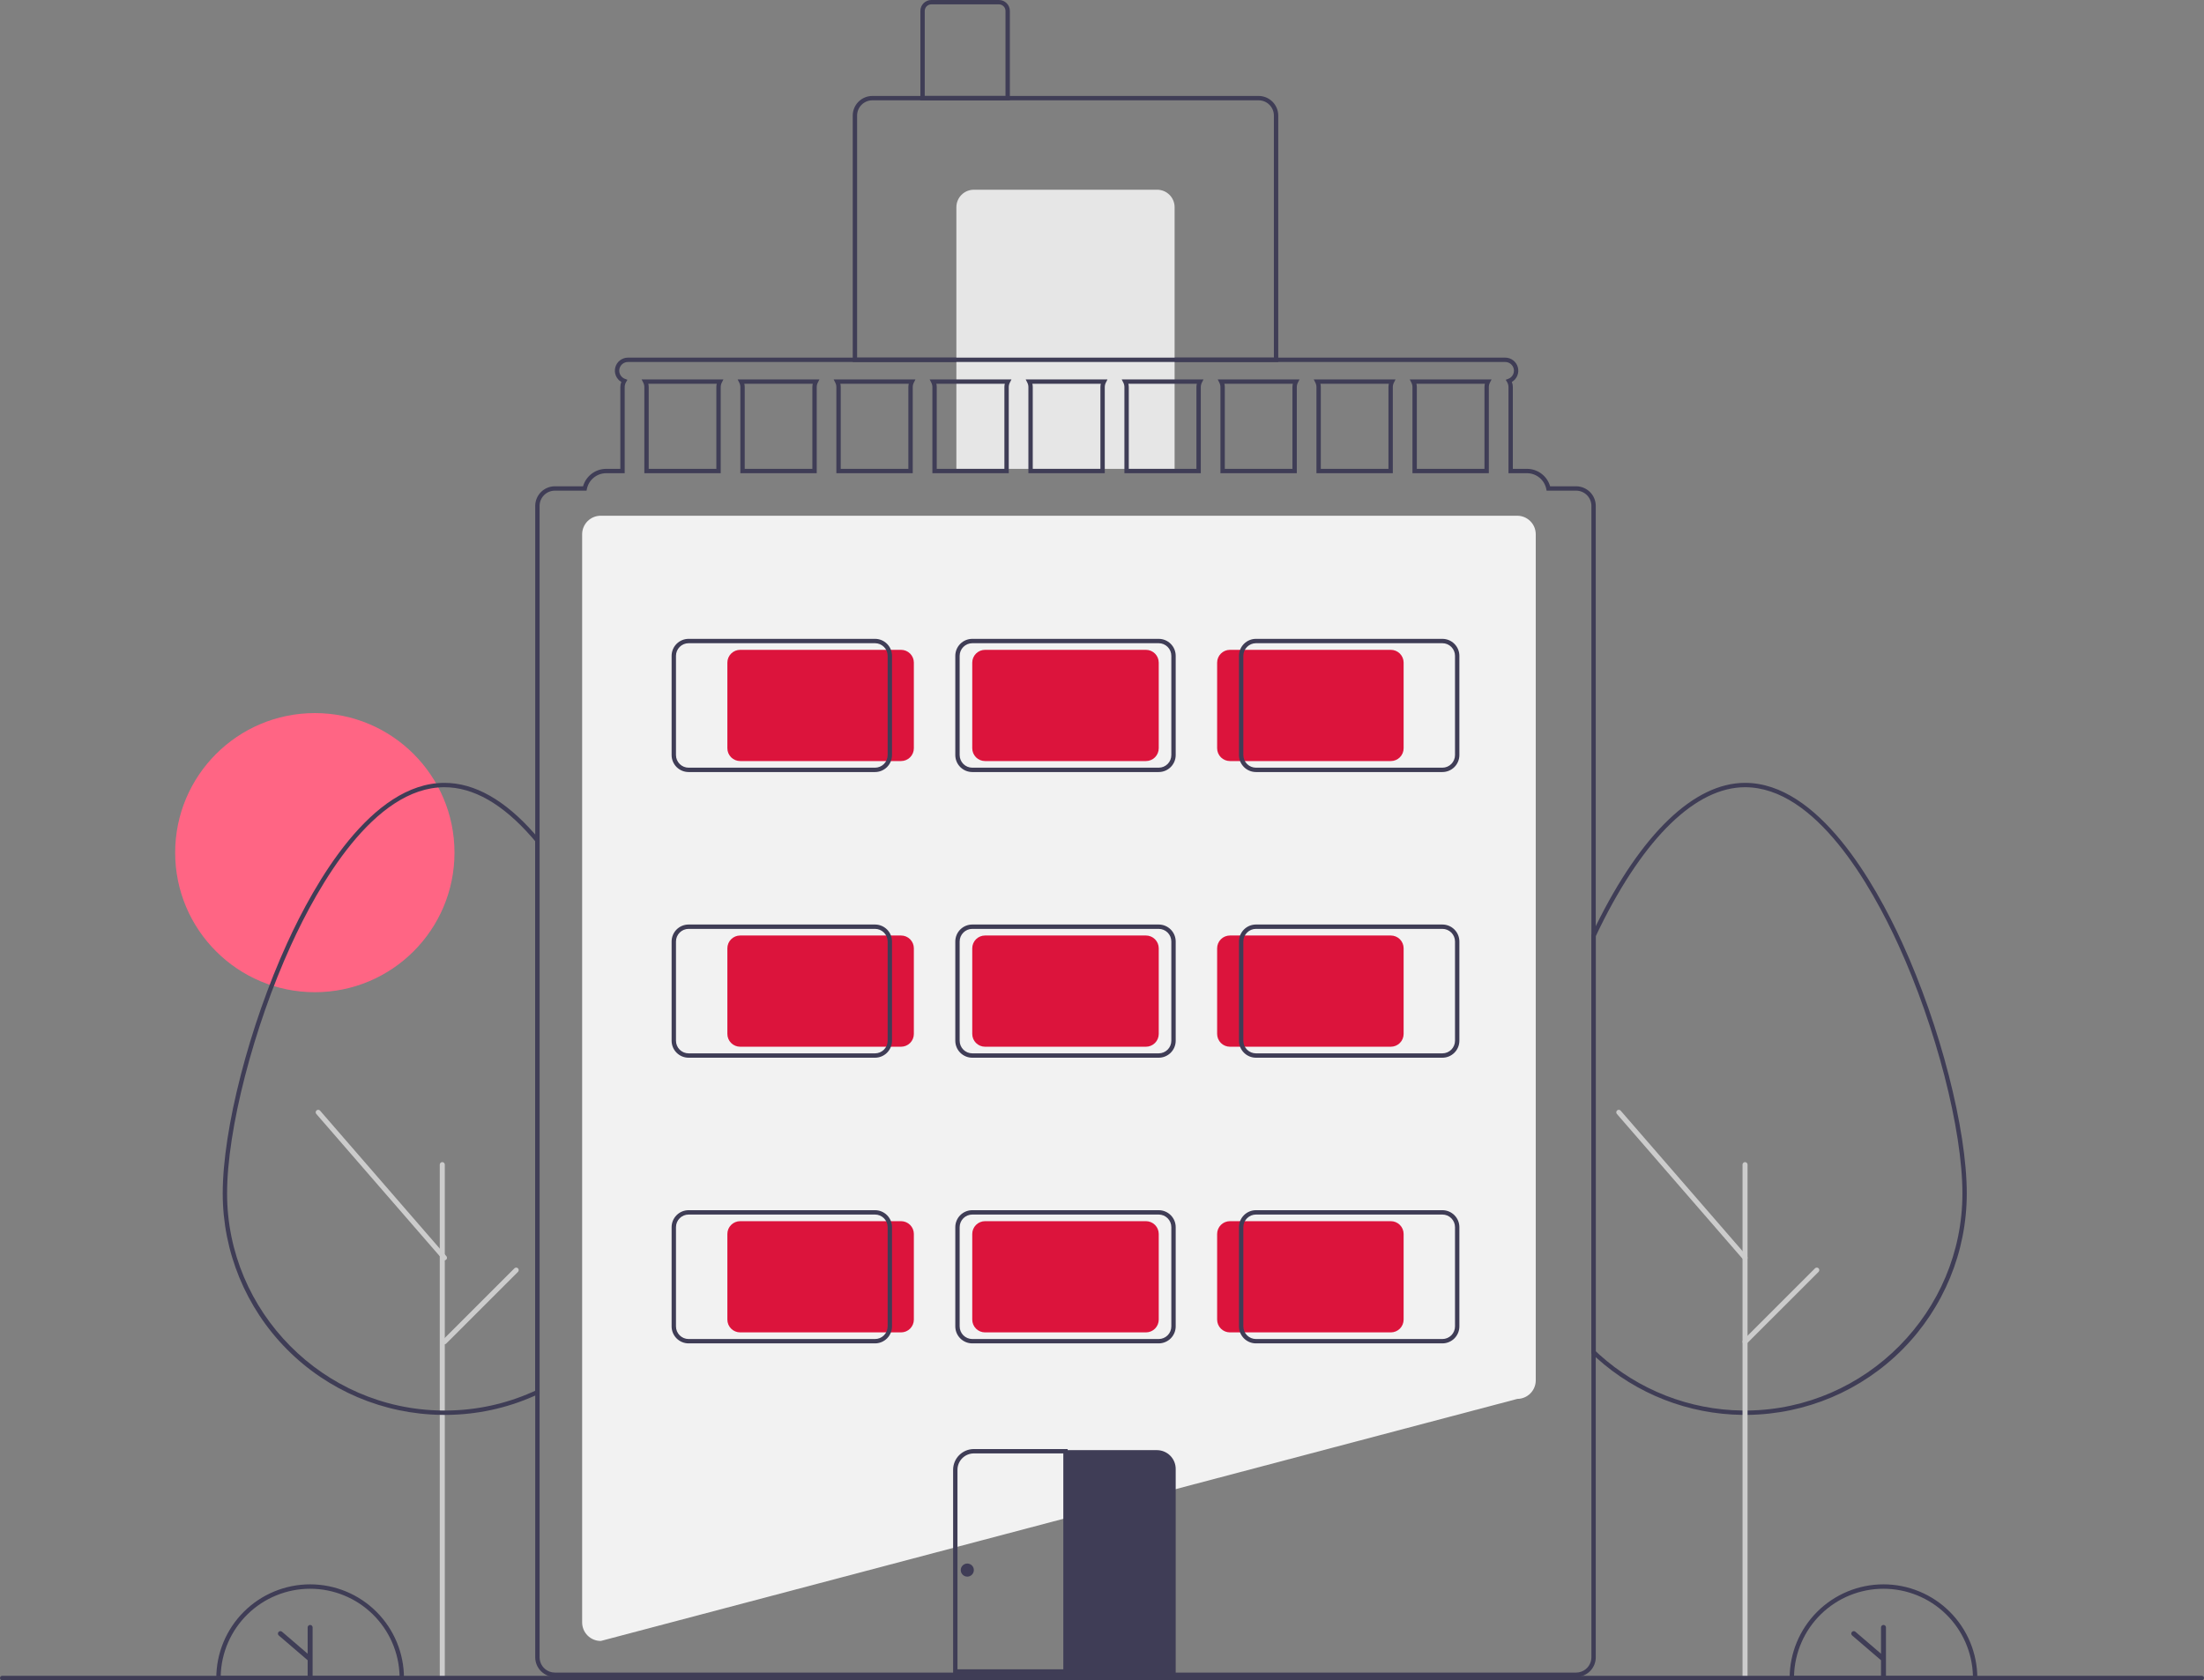 <svg width="438" height="334" viewBox="0 0 438 334" fill="none" xmlns="http://www.w3.org/2000/svg">
<rect x="0" y="0" width="438" height="334" fill="#808080" stroke="none"/>
<g clip-path="url(#clip0_1_1650)">
<path d="M62.565 197.219C77.894 197.219 90.32 184.799 90.32 169.479C90.32 154.158 77.894 141.738 62.565 141.738C47.237 141.738 34.811 154.158 34.811 169.479C34.811 184.799 47.237 197.219 62.565 197.219Z" fill="#FF6584"/>
<path d="M119.403 326.17H119.375C118.398 326.169 117.461 325.781 116.77 325.09C116.079 324.399 115.69 323.463 115.689 322.486V106.195C115.69 105.218 116.079 104.282 116.77 103.591C117.461 102.9 118.398 102.512 119.375 102.511H301.514C302.491 102.512 303.428 102.9 304.119 103.591C304.81 104.282 305.199 105.218 305.2 106.195V274.373C305.199 275.345 304.814 276.277 304.129 276.967C303.444 277.657 302.515 278.049 301.542 278.057L119.403 326.17Z" fill="#F2F2F2"/>
<path d="M254.028 71.953H169.463V22.973C169.465 21.939 169.876 20.947 170.608 20.216C171.34 19.484 172.332 19.073 173.366 19.072H250.125C251.16 19.073 252.152 19.484 252.883 20.216C253.615 20.947 254.027 21.939 254.028 22.973V71.953ZM170.331 71.086H253.16V22.973C253.16 22.168 252.839 21.397 252.27 20.828C251.701 20.259 250.93 19.94 250.125 19.939H173.366C172.562 19.94 171.79 20.259 171.221 20.828C170.652 21.397 170.332 22.168 170.331 22.973V71.086Z" fill="#3F3D56"/>
<path d="M193.532 37.71H229.959C230.879 37.71 231.762 38.075 232.412 38.726C233.063 39.376 233.429 40.258 233.429 41.178V93.191H190.062V41.178C190.062 40.258 190.428 39.376 191.078 38.726C191.729 38.075 192.611 37.71 193.532 37.71Z" fill="#E6E6E6"/>
<path d="M200.688 19.94H182.907V2.167C182.908 1.593 183.136 1.042 183.543 0.636C183.949 0.229 184.501 0.001 185.075 0H198.52C199.095 0.001 199.646 0.229 200.052 0.636C200.459 1.042 200.688 1.593 200.688 2.167V19.94ZM183.774 19.073H199.821V2.167C199.821 1.823 199.683 1.492 199.439 1.248C199.196 1.004 198.865 0.867 198.52 0.867H185.075C184.73 0.867 184.4 1.004 184.156 1.248C183.912 1.492 183.775 1.823 183.774 2.167V19.073Z" fill="#3F3D56"/>
<path d="M346.793 281.239C346.62 281.239 346.451 281.239 346.279 281.235C335.55 281.116 325.234 277.086 317.269 269.901C316.974 269.633 316.682 269.362 316.393 269.087L316.258 268.959V185.887L316.3 185.799C316.587 185.191 316.878 184.591 317.169 183.992C326.189 165.688 336.71 155.608 346.793 155.608C361.333 155.608 372.61 175.544 378.038 187.428C385.586 203.952 390.857 224.429 390.857 237.222C390.854 248.812 386.278 259.934 378.123 268.173C369.968 276.413 358.891 281.106 347.296 281.235C347.134 281.239 346.961 281.239 346.793 281.239ZM317.126 268.587C317.366 268.814 317.609 269.038 317.851 269.259C325.661 276.302 335.776 280.253 346.294 280.368C346.47 280.372 346.636 280.367 346.804 280.372C346.961 280.372 347.123 280.372 347.28 280.368C370.833 280.107 389.99 260.752 389.99 237.222C389.99 224.54 384.751 204.211 377.249 187.788C371.908 176.093 360.848 156.475 346.793 156.475C337.058 156.475 326.814 166.383 317.948 184.373C317.674 184.938 317.398 185.506 317.126 186.081L317.126 268.587Z" fill="#3F3D56"/>
<path d="M346.791 333.794C346.659 333.794 346.532 333.741 346.438 333.648C346.345 333.554 346.292 333.427 346.292 333.295V231.492C346.292 231.426 346.304 231.361 346.329 231.3C346.354 231.239 346.391 231.184 346.437 231.137C346.483 231.09 346.539 231.053 346.599 231.028C346.66 231.003 346.725 230.99 346.791 230.99C346.857 230.99 346.922 231.003 346.983 231.028C347.043 231.053 347.098 231.09 347.145 231.137C347.191 231.184 347.228 231.239 347.253 231.3C347.278 231.361 347.29 231.426 347.29 231.492V333.295C347.29 333.427 347.237 333.554 347.144 333.648C347.05 333.741 346.923 333.794 346.791 333.794Z" fill="#CCCCCC"/>
<path d="M87.894 333.794C87.761 333.794 87.635 333.741 87.541 333.648C87.447 333.554 87.395 333.427 87.395 333.295V231.492C87.394 231.426 87.407 231.361 87.432 231.3C87.457 231.239 87.493 231.184 87.54 231.137C87.586 231.09 87.641 231.053 87.702 231.028C87.763 231.003 87.828 230.99 87.894 230.99C87.96 230.99 88.025 231.003 88.085 231.028C88.146 231.053 88.201 231.09 88.248 231.137C88.294 231.184 88.331 231.239 88.356 231.3C88.38 231.361 88.393 231.426 88.393 231.492V333.295C88.393 333.427 88.34 333.554 88.246 333.648C88.153 333.741 88.026 333.794 87.894 333.794Z" fill="#CCCCCC"/>
<path d="M346.791 250.512C346.719 250.513 346.648 250.497 346.583 250.468C346.518 250.438 346.46 250.395 346.413 250.34L321.32 221.416C321.234 221.316 321.191 221.186 321.2 221.054C321.21 220.923 321.271 220.8 321.371 220.714C321.471 220.627 321.601 220.584 321.733 220.593C321.865 220.602 321.987 220.663 322.074 220.763L347.167 249.687C347.23 249.759 347.271 249.848 347.284 249.943C347.298 250.037 347.284 250.134 347.244 250.221C347.205 250.308 347.141 250.381 347.06 250.433C346.98 250.485 346.886 250.512 346.791 250.512Z" fill="#CCCCCC"/>
<path d="M346.791 267.206C346.692 267.206 346.596 267.176 346.514 267.121C346.432 267.067 346.368 266.989 346.33 266.898C346.292 266.807 346.282 266.706 346.302 266.61C346.321 266.513 346.368 266.424 346.438 266.354L360.698 252.102C360.791 252.009 360.918 251.956 361.05 251.957C361.182 251.957 361.309 252.009 361.402 252.103C361.495 252.196 361.548 252.323 361.548 252.455C361.548 252.587 361.496 252.713 361.403 252.807L347.144 267.059C347.097 267.106 347.042 267.143 346.982 267.168C346.921 267.193 346.856 267.206 346.791 267.206Z" fill="#CCCCCC"/>
<path d="M392.953 334H355.655V333.567C355.654 331.118 356.136 328.693 357.072 326.431C358.009 324.168 359.382 322.113 361.114 320.381C362.846 318.649 364.902 317.275 367.165 316.338C369.428 315.401 371.854 314.918 374.304 314.918C376.754 314.918 379.179 315.401 381.442 316.338C383.706 317.275 385.762 318.649 387.494 320.381C389.225 322.113 390.599 324.168 391.536 326.431C392.472 328.693 392.954 331.118 392.953 333.567L392.953 334ZM356.528 333.133H392.08C391.967 328.496 390.044 324.087 386.723 320.847C383.402 317.607 378.945 315.794 374.304 315.794C369.663 315.794 365.206 317.607 361.885 320.847C358.563 324.087 356.641 328.496 356.528 333.133Z" fill="#3F3D56"/>
<path d="M374.305 322.987C374.174 322.987 374.049 323.039 373.957 323.131C373.864 323.224 373.813 323.349 373.813 323.479V328.707L368.718 324.336C368.669 324.294 368.612 324.262 368.55 324.241C368.489 324.221 368.424 324.213 368.359 324.218C368.295 324.223 368.232 324.24 368.174 324.27C368.116 324.299 368.065 324.339 368.023 324.388C367.98 324.437 367.948 324.494 367.928 324.556C367.908 324.617 367.9 324.682 367.905 324.747C367.91 324.811 367.928 324.874 367.957 324.932C367.987 324.99 368.027 325.041 368.076 325.083L373.813 330.004V333.075C373.812 333.14 373.825 333.204 373.85 333.264C373.874 333.324 373.911 333.378 373.956 333.424C374.002 333.47 374.056 333.506 374.116 333.531C374.176 333.556 374.24 333.569 374.305 333.569C374.37 333.569 374.434 333.556 374.494 333.531C374.554 333.506 374.608 333.47 374.654 333.424C374.699 333.378 374.736 333.324 374.76 333.264C374.785 333.204 374.798 333.14 374.797 333.075V323.479C374.797 323.349 374.745 323.224 374.653 323.131C374.561 323.039 374.436 322.987 374.305 322.987Z" fill="#3F3D56"/>
<path d="M80.281 334H42.984V333.567C42.983 331.118 43.464 328.693 44.401 326.431C45.338 324.168 46.711 322.113 48.443 320.381C50.175 318.649 52.231 317.275 54.494 316.338C56.757 315.401 59.183 314.918 61.633 314.918C64.082 314.918 66.508 315.401 68.771 316.338C71.034 317.275 73.091 318.649 74.823 320.381C76.554 322.113 77.928 324.168 78.864 326.431C79.801 328.693 80.283 331.118 80.281 333.567L80.281 334ZM43.857 333.133H79.409C79.296 328.496 77.373 324.087 74.052 320.847C70.731 317.607 66.274 315.794 61.633 315.794C56.992 315.794 52.535 317.607 49.214 320.847C45.892 324.087 43.97 328.496 43.857 333.133Z" fill="#3F3D56"/>
<path d="M61.633 322.987C61.503 322.987 61.377 323.039 61.285 323.131C61.193 323.224 61.141 323.349 61.141 323.479V328.707L56.046 324.336C55.997 324.294 55.94 324.262 55.879 324.241C55.817 324.221 55.752 324.213 55.688 324.218C55.623 324.223 55.56 324.24 55.502 324.27C55.445 324.299 55.393 324.339 55.351 324.388C55.309 324.437 55.277 324.494 55.257 324.556C55.236 324.617 55.229 324.682 55.234 324.747C55.239 324.811 55.256 324.874 55.286 324.932C55.315 324.99 55.355 325.041 55.405 325.083L61.141 330.004V333.075C61.141 333.14 61.153 333.204 61.178 333.264C61.203 333.324 61.239 333.378 61.285 333.424C61.33 333.47 61.385 333.506 61.445 333.531C61.504 333.556 61.569 333.569 61.633 333.569C61.698 333.569 61.762 333.556 61.822 333.531C61.882 333.506 61.936 333.47 61.982 333.424C62.028 333.378 62.064 333.324 62.089 333.264C62.113 333.204 62.126 333.14 62.126 333.075V323.479C62.126 323.349 62.074 323.224 61.981 323.131C61.889 323.039 61.764 322.987 61.633 322.987Z" fill="#3F3D56"/>
<path d="M88.329 281.239C88.157 281.239 87.988 281.239 87.816 281.235C76.222 281.104 65.147 276.41 56.993 268.17C48.84 259.931 44.264 248.811 44.261 237.222C44.261 224.428 49.532 203.952 57.08 187.428C62.508 175.544 73.786 155.608 88.329 155.608C94.32 155.608 100.352 159.021 106.258 165.751C106.551 166.083 106.844 166.425 107.134 166.775L107.233 166.895V276.986L106.988 277.104C106.696 277.245 106.4 277.378 106.104 277.506C100.662 279.913 94.784 281.182 88.833 281.235C88.671 281.239 88.498 281.239 88.329 281.239ZM88.329 156.475C74.271 156.475 63.211 176.093 57.869 187.788C50.367 204.211 45.128 224.539 45.128 237.222C45.128 260.748 64.284 280.103 87.831 280.368C88.007 280.372 88.17 280.374 88.341 280.372C88.498 280.372 88.66 280.372 88.817 280.368C94.654 280.317 100.419 279.073 105.756 276.712C105.961 276.623 106.164 276.533 106.365 276.44V167.208C106.114 166.906 105.86 166.612 105.606 166.324C99.871 159.788 94.059 156.475 88.329 156.475Z" fill="#3F3D56"/>
<path d="M88.328 250.512C88.256 250.513 88.185 250.497 88.12 250.468C88.055 250.438 87.997 250.395 87.95 250.34L62.857 221.416C62.771 221.316 62.727 221.186 62.737 221.054C62.746 220.923 62.808 220.8 62.908 220.714C63.008 220.627 63.138 220.584 63.27 220.593C63.401 220.602 63.524 220.663 63.611 220.763L88.704 249.687C88.767 249.759 88.808 249.848 88.821 249.943C88.835 250.037 88.821 250.134 88.781 250.221C88.742 250.308 88.678 250.381 88.597 250.433C88.517 250.485 88.423 250.512 88.328 250.512Z" fill="#CCCCCC"/>
<path d="M88.327 267.206C88.229 267.206 88.132 267.176 88.05 267.121C87.968 267.067 87.904 266.989 87.866 266.898C87.829 266.807 87.819 266.706 87.838 266.61C87.857 266.513 87.905 266.424 87.975 266.354L102.234 252.102C102.328 252.009 102.454 251.956 102.586 251.957C102.718 251.957 102.845 252.009 102.938 252.103C103.032 252.196 103.084 252.323 103.085 252.455C103.085 252.587 103.033 252.713 102.939 252.807L88.68 267.059C88.634 267.106 88.579 267.143 88.518 267.168C88.458 267.193 88.393 267.206 88.327 267.206Z" fill="#CCCCCC"/>
<path d="M127.511 75.42L127.832 76.053C127.974 76.326 128.048 76.629 128.048 76.937V94.058H143.227V76.937C143.227 76.629 143.301 76.326 143.443 76.053L143.764 75.42H127.511ZM142.359 76.937V93.192H128.916V76.937C128.916 76.718 128.89 76.5 128.838 76.287H142.437C142.385 76.5 142.359 76.718 142.359 76.937ZM146.592 75.42L146.913 76.053C147.055 76.326 147.129 76.629 147.13 76.937V94.058H162.308V76.937C162.308 76.629 162.382 76.326 162.525 76.053L162.846 75.42H146.592ZM161.44 76.937V93.192H147.997V76.937C147.997 76.718 147.971 76.5 147.919 76.287H161.519C161.466 76.5 161.44 76.718 161.44 76.937ZM165.673 75.42L165.994 76.053C166.136 76.326 166.211 76.629 166.211 76.937V94.058H181.389V76.937C181.389 76.629 181.464 76.326 181.606 76.053L181.927 75.42H165.673ZM180.522 76.937V93.192H167.078V76.937C167.078 76.718 167.052 76.5 167 76.287H180.6C180.548 76.5 180.521 76.718 180.522 76.937ZM184.754 75.42L185.075 76.053C185.217 76.326 185.292 76.629 185.292 76.937V94.058H200.47V76.937C200.47 76.629 200.545 76.326 200.687 76.053L201.008 75.42H184.754ZM199.603 76.937V93.192H186.159V76.937C186.16 76.718 186.133 76.5 186.081 76.287H199.681C199.629 76.5 199.603 76.718 199.603 76.937ZM203.835 75.42L204.156 76.053C204.299 76.326 204.373 76.629 204.373 76.937V94.058H219.551V76.937C219.552 76.629 219.626 76.326 219.768 76.053L220.089 75.42H203.835ZM218.684 76.937V93.192H205.24V76.937C205.241 76.718 205.214 76.5 205.162 76.287H218.762C218.71 76.5 218.684 76.718 218.684 76.937ZM222.916 75.42L223.237 76.053C223.38 76.326 223.454 76.629 223.454 76.937V94.058H238.633V76.937C238.633 76.629 238.707 76.326 238.849 76.053L239.17 75.42H222.916ZM237.765 76.937V93.192H224.322V76.937C224.322 76.718 224.296 76.5 224.243 76.287H237.843C237.791 76.5 237.765 76.718 237.765 76.937ZM241.998 75.42L242.319 76.053C242.461 76.326 242.535 76.629 242.535 76.937V94.058H257.714V76.937C257.714 76.629 257.788 76.326 257.931 76.053L258.252 75.42H241.998ZM256.846 76.937V93.192H243.403V76.937C243.403 76.718 243.377 76.5 243.325 76.287H256.925C256.872 76.5 256.846 76.718 256.846 76.937ZM261.079 75.42L261.4 76.053C261.542 76.326 261.616 76.629 261.617 76.937V94.058H276.795V76.937C276.795 76.629 276.869 76.326 277.012 76.053L277.333 75.42H261.079ZM275.928 76.937V93.192H262.484V76.937C262.484 76.718 262.458 76.5 262.406 76.287H276.006C275.954 76.5 275.927 76.718 275.928 76.937ZM280.16 75.42L280.481 76.053C280.623 76.326 280.698 76.629 280.698 76.937V94.058H295.876V76.937C295.876 76.629 295.951 76.326 296.093 76.053L296.414 75.42H280.16ZM295.009 76.937V93.192H281.565V76.937C281.565 76.718 281.539 76.5 281.487 76.287H295.087C295.035 76.5 295.008 76.718 295.009 76.937ZM280.16 75.42L280.481 76.053C280.623 76.326 280.698 76.629 280.698 76.937V94.058H295.876V76.937C295.876 76.629 295.951 76.326 296.093 76.053L296.414 75.42H280.16ZM295.009 76.937V93.192H281.565V76.937C281.565 76.718 281.539 76.5 281.487 76.287H295.087C295.035 76.5 295.008 76.718 295.009 76.937ZM261.079 75.42L261.4 76.053C261.542 76.326 261.616 76.629 261.617 76.937V94.058H276.795V76.937C276.795 76.629 276.869 76.326 277.012 76.053L277.333 75.42H261.079ZM275.928 76.937V93.192H262.484V76.937C262.484 76.718 262.458 76.5 262.406 76.287H276.006C275.954 76.5 275.927 76.718 275.928 76.937ZM241.998 75.42L242.319 76.053C242.461 76.326 242.535 76.629 242.535 76.937V94.058H257.714V76.937C257.714 76.629 257.788 76.326 257.931 76.053L258.252 75.42H241.998ZM256.846 76.937V93.192H243.403V76.937C243.403 76.718 243.377 76.5 243.325 76.287H256.925C256.872 76.5 256.846 76.718 256.846 76.937ZM222.916 75.42L223.237 76.053C223.38 76.326 223.454 76.629 223.454 76.937V94.058H238.633V76.937C238.633 76.629 238.707 76.326 238.849 76.053L239.17 75.42H222.916ZM237.765 76.937V93.192H224.322V76.937C224.322 76.718 224.296 76.5 224.243 76.287H237.843C237.791 76.5 237.765 76.718 237.765 76.937ZM203.835 75.42L204.156 76.053C204.299 76.326 204.373 76.629 204.373 76.937V94.058H219.551V76.937C219.552 76.629 219.626 76.326 219.768 76.053L220.089 75.42H203.835ZM218.684 76.937V93.192H205.24V76.937C205.241 76.718 205.214 76.5 205.162 76.287H218.762C218.71 76.5 218.684 76.718 218.684 76.937ZM184.754 75.42L185.075 76.053C185.217 76.326 185.292 76.629 185.292 76.937V94.058H200.47V76.937C200.47 76.629 200.545 76.326 200.687 76.053L201.008 75.42H184.754ZM199.603 76.937V93.192H186.159V76.937C186.16 76.718 186.133 76.5 186.081 76.287H199.681C199.629 76.5 199.603 76.718 199.603 76.937ZM165.673 75.42L165.994 76.053C166.136 76.326 166.211 76.629 166.211 76.937V94.058H181.389V76.937C181.389 76.629 181.464 76.326 181.606 76.053L181.927 75.42H165.673ZM180.522 76.937V93.192H167.078V76.937C167.078 76.718 167.052 76.5 167 76.287H180.6C180.548 76.5 180.521 76.718 180.522 76.937ZM146.592 75.42L146.913 76.053C147.055 76.326 147.129 76.629 147.13 76.937V94.058H162.308V76.937C162.308 76.629 162.382 76.326 162.525 76.053L162.846 75.42H146.592ZM161.44 76.937V93.192H147.997V76.937C147.997 76.718 147.971 76.5 147.919 76.287H161.519C161.466 76.5 161.44 76.718 161.44 76.937ZM127.511 75.42L127.832 76.053C127.974 76.326 128.048 76.629 128.048 76.937V94.058H143.227V76.937C143.227 76.629 143.301 76.326 143.443 76.053L143.764 75.42H127.511ZM142.359 76.937V93.192H128.916V76.937C128.916 76.718 128.89 76.5 128.838 76.287H142.437C142.385 76.5 142.359 76.718 142.359 76.937ZM280.16 75.42L280.481 76.053C280.623 76.326 280.698 76.629 280.698 76.937V94.058H295.876V76.937C295.876 76.629 295.951 76.326 296.093 76.053L296.414 75.42H280.16ZM295.009 76.937V93.192H281.565V76.937C281.565 76.718 281.539 76.5 281.487 76.287H295.087C295.035 76.5 295.008 76.718 295.009 76.937ZM261.079 75.42L261.4 76.053C261.542 76.326 261.616 76.629 261.617 76.937V94.058H276.795V76.937C276.795 76.629 276.869 76.326 277.012 76.053L277.333 75.42H261.079ZM275.928 76.937V93.192H262.484V76.937C262.484 76.718 262.458 76.5 262.406 76.287H276.006C275.954 76.5 275.927 76.718 275.928 76.937ZM241.998 75.42L242.319 76.053C242.461 76.326 242.535 76.629 242.535 76.937V94.058H257.714V76.937C257.714 76.629 257.788 76.326 257.931 76.053L258.252 75.42H241.998ZM256.846 76.937V93.192H243.403V76.937C243.403 76.718 243.377 76.5 243.325 76.287H256.925C256.872 76.5 256.846 76.718 256.846 76.937ZM222.916 75.42L223.237 76.053C223.38 76.326 223.454 76.629 223.454 76.937V94.058H238.633V76.937C238.633 76.629 238.707 76.326 238.849 76.053L239.17 75.42H222.916ZM237.765 76.937V93.192H224.322V76.937C224.322 76.718 224.296 76.5 224.243 76.287H237.843C237.791 76.5 237.765 76.718 237.765 76.937ZM203.835 75.42L204.156 76.053C204.299 76.326 204.373 76.629 204.373 76.937V94.058H219.551V76.937C219.552 76.629 219.626 76.326 219.768 76.053L220.089 75.42H203.835ZM218.684 76.937V93.192H205.24V76.937C205.241 76.718 205.214 76.5 205.162 76.287H218.762C218.71 76.5 218.684 76.718 218.684 76.937ZM184.754 75.42L185.075 76.053C185.217 76.326 185.292 76.629 185.292 76.937V94.058H200.47V76.937C200.47 76.629 200.545 76.326 200.687 76.053L201.008 75.42H184.754ZM199.603 76.937V93.192H186.159V76.937C186.16 76.718 186.133 76.5 186.081 76.287H199.681C199.629 76.5 199.603 76.718 199.603 76.937ZM165.673 75.42L165.994 76.053C166.136 76.326 166.211 76.629 166.211 76.937V94.058H181.389V76.937C181.389 76.629 181.464 76.326 181.606 76.053L181.927 75.42H165.673ZM180.522 76.937V93.192H167.078V76.937C167.078 76.718 167.052 76.5 167 76.287H180.6C180.548 76.5 180.521 76.718 180.522 76.937ZM146.592 75.42L146.913 76.053C147.055 76.326 147.129 76.629 147.13 76.937V94.058H162.308V76.937C162.308 76.629 162.382 76.326 162.525 76.053L162.846 75.42H146.592ZM161.44 76.937V93.192H147.997V76.937C147.997 76.718 147.971 76.5 147.919 76.287H161.519C161.466 76.5 161.44 76.718 161.44 76.937ZM127.511 75.42L127.832 76.053C127.974 76.326 128.048 76.629 128.048 76.937V94.058H143.227V76.937C143.227 76.629 143.301 76.326 143.443 76.053L143.764 75.42H127.511ZM142.359 76.937V93.192H128.916V76.937C128.916 76.718 128.89 76.5 128.838 76.287H142.437C142.385 76.5 142.359 76.718 142.359 76.937ZM280.16 75.42L280.481 76.053C280.623 76.326 280.698 76.629 280.698 76.937V94.058H295.876V76.937C295.876 76.629 295.951 76.326 296.093 76.053L296.414 75.42H280.16ZM295.009 76.937V93.192H281.565V76.937C281.565 76.718 281.539 76.5 281.487 76.287H295.087C295.035 76.5 295.008 76.718 295.009 76.937ZM261.079 75.42L261.4 76.053C261.542 76.326 261.616 76.629 261.617 76.937V94.058H276.795V76.937C276.795 76.629 276.869 76.326 277.012 76.053L277.333 75.42H261.079ZM275.928 76.937V93.192H262.484V76.937C262.484 76.718 262.458 76.5 262.406 76.287H276.006C275.954 76.5 275.927 76.718 275.928 76.937ZM241.998 75.42L242.319 76.053C242.461 76.326 242.535 76.629 242.535 76.937V94.058H257.714V76.937C257.714 76.629 257.788 76.326 257.931 76.053L258.252 75.42H241.998ZM256.846 76.937V93.192H243.403V76.937C243.403 76.718 243.377 76.5 243.325 76.287H256.925C256.872 76.5 256.846 76.718 256.846 76.937ZM222.916 75.42L223.237 76.053C223.38 76.326 223.454 76.629 223.454 76.937V94.058H238.633V76.937C238.633 76.629 238.707 76.326 238.849 76.053L239.17 75.42H222.916ZM237.765 76.937V93.192H224.322V76.937C224.322 76.718 224.296 76.5 224.243 76.287H237.843C237.791 76.5 237.765 76.718 237.765 76.937ZM203.835 75.42L204.156 76.053C204.299 76.326 204.373 76.629 204.373 76.937V94.058H219.551V76.937C219.552 76.629 219.626 76.326 219.768 76.053L220.089 75.42H203.835ZM218.684 76.937V93.192H205.24V76.937C205.241 76.718 205.214 76.5 205.162 76.287H218.762C218.71 76.5 218.684 76.718 218.684 76.937ZM184.754 75.42L185.075 76.053C185.217 76.326 185.292 76.629 185.292 76.937V94.058H200.47V76.937C200.47 76.629 200.545 76.326 200.687 76.053L201.008 75.42H184.754ZM199.603 76.937V93.192H186.159V76.937C186.16 76.718 186.133 76.5 186.081 76.287H199.681C199.629 76.5 199.603 76.718 199.603 76.937ZM165.673 75.42L165.994 76.053C166.136 76.326 166.211 76.629 166.211 76.937V94.058H181.389V76.937C181.389 76.629 181.464 76.326 181.606 76.053L181.927 75.42H165.673ZM180.522 76.937V93.192H167.078V76.937C167.078 76.718 167.052 76.5 167 76.287H180.6C180.548 76.5 180.521 76.718 180.522 76.937ZM146.592 75.42L146.913 76.053C147.055 76.326 147.129 76.629 147.13 76.937V94.058H162.308V76.937C162.308 76.629 162.382 76.326 162.525 76.053L162.846 75.42H146.592ZM161.44 76.937V93.192H147.997V76.937C147.997 76.718 147.971 76.5 147.919 76.287H161.519C161.466 76.5 161.44 76.718 161.44 76.937ZM127.511 75.42L127.832 76.053C127.974 76.326 128.048 76.629 128.048 76.937V94.058H143.227V76.937C143.227 76.629 143.301 76.326 143.443 76.053L143.764 75.42H127.511ZM142.359 76.937V93.192H128.916V76.937C128.916 76.718 128.89 76.5 128.838 76.287H142.437C142.385 76.5 142.359 76.718 142.359 76.937ZM280.16 75.42L280.481 76.053C280.623 76.326 280.698 76.629 280.698 76.937V94.058H295.876V76.937C295.876 76.629 295.951 76.326 296.093 76.053L296.414 75.42H280.16ZM295.009 76.937V93.192H281.565V76.937C281.565 76.718 281.539 76.5 281.487 76.287H295.087C295.035 76.5 295.008 76.718 295.009 76.937ZM261.079 75.42L261.4 76.053C261.542 76.326 261.616 76.629 261.617 76.937V94.058H276.795V76.937C276.795 76.629 276.869 76.326 277.012 76.053L277.333 75.42H261.079ZM275.928 76.937V93.192H262.484V76.937C262.484 76.718 262.458 76.5 262.406 76.287H276.006C275.954 76.5 275.927 76.718 275.928 76.937ZM241.998 75.42L242.319 76.053C242.461 76.326 242.535 76.629 242.535 76.937V94.058H257.714V76.937C257.714 76.629 257.788 76.326 257.931 76.053L258.252 75.42H241.998ZM256.846 76.937V93.192H243.403V76.937C243.403 76.718 243.377 76.5 243.325 76.287H256.925C256.872 76.5 256.846 76.718 256.846 76.937ZM222.916 75.42L223.237 76.053C223.38 76.326 223.454 76.629 223.454 76.937V94.058H238.633V76.937C238.633 76.629 238.707 76.326 238.849 76.053L239.17 75.42H222.916ZM237.765 76.937V93.192H224.322V76.937C224.322 76.718 224.296 76.5 224.243 76.287H237.843C237.791 76.5 237.765 76.718 237.765 76.937ZM203.835 75.42L204.156 76.053C204.299 76.326 204.373 76.629 204.373 76.937V94.058H219.551V76.937C219.552 76.629 219.626 76.326 219.768 76.053L220.089 75.42H203.835ZM218.684 76.937V93.192H205.24V76.937C205.241 76.718 205.214 76.5 205.162 76.287H218.762C218.71 76.5 218.684 76.718 218.684 76.937ZM184.754 75.42L185.075 76.053C185.217 76.326 185.292 76.629 185.292 76.937V94.058H200.47V76.937C200.47 76.629 200.545 76.326 200.687 76.053L201.008 75.42H184.754ZM199.603 76.937V93.192H186.159V76.937C186.16 76.718 186.133 76.5 186.081 76.287H199.681C199.629 76.5 199.603 76.718 199.603 76.937ZM165.673 75.42L165.994 76.053C166.136 76.326 166.211 76.629 166.211 76.937V94.058H181.389V76.937C181.389 76.629 181.464 76.326 181.606 76.053L181.927 75.42H165.673ZM180.522 76.937V93.192H167.078V76.937C167.078 76.718 167.052 76.5 167 76.287H180.6C180.548 76.5 180.521 76.718 180.522 76.937ZM146.592 75.42L146.913 76.053C147.055 76.326 147.129 76.629 147.13 76.937V94.058H162.308V76.937C162.308 76.629 162.382 76.326 162.525 76.053L162.846 75.42H146.592ZM161.44 76.937V93.192H147.997V76.937C147.997 76.718 147.971 76.5 147.919 76.287H161.519C161.466 76.5 161.44 76.718 161.44 76.937ZM127.511 75.42L127.832 76.053C127.974 76.326 128.048 76.629 128.048 76.937V94.058H143.227V76.937C143.227 76.629 143.301 76.326 143.443 76.053L143.764 75.42H127.511ZM142.359 76.937V93.192H128.916V76.937C128.916 76.718 128.89 76.5 128.838 76.287H142.437C142.385 76.5 142.359 76.718 142.359 76.937ZM280.16 75.42L280.481 76.053C280.623 76.326 280.698 76.629 280.698 76.937V94.058H295.876V76.937C295.876 76.629 295.951 76.326 296.093 76.053L296.414 75.42H280.16ZM295.009 76.937V93.192H281.565V76.937C281.565 76.718 281.539 76.5 281.487 76.287H295.087C295.035 76.5 295.008 76.718 295.009 76.937ZM261.4 76.053C261.542 76.326 261.616 76.629 261.617 76.937V94.058H276.795V76.937C276.795 76.629 276.869 76.326 277.012 76.053L277.333 75.42H261.079L261.4 76.053ZM276.006 76.287C275.954 76.5 275.927 76.718 275.928 76.937V93.192H262.484V76.937C262.484 76.718 262.458 76.5 262.406 76.287H276.006ZM242.319 76.053C242.461 76.326 242.535 76.629 242.535 76.937V94.058H257.714V76.937C257.714 76.629 257.788 76.326 257.931 76.053L258.252 75.42H241.998L242.319 76.053ZM256.925 76.287C256.872 76.5 256.846 76.718 256.846 76.937V93.192H243.403V76.937C243.403 76.718 243.377 76.5 243.325 76.287H256.925ZM223.237 76.053C223.38 76.326 223.454 76.629 223.454 76.937V94.058H238.633V76.937C238.633 76.629 238.707 76.326 238.849 76.053L239.17 75.42H222.916L223.237 76.053ZM237.843 76.287C237.791 76.5 237.765 76.718 237.765 76.937V93.192H224.322V76.937C224.322 76.718 224.296 76.5 224.243 76.287H237.843ZM204.156 76.053C204.299 76.326 204.373 76.629 204.373 76.937V94.058H219.551V76.937C219.552 76.629 219.626 76.326 219.768 76.053L220.089 75.42H203.835L204.156 76.053ZM218.762 76.287C218.71 76.5 218.684 76.718 218.684 76.937V93.192H205.24V76.937C205.241 76.718 205.214 76.5 205.162 76.287H218.762ZM185.075 76.053C185.217 76.326 185.292 76.629 185.292 76.937V94.058H200.47V76.937C200.47 76.629 200.545 76.326 200.687 76.053L201.008 75.42H184.754L185.075 76.053ZM199.681 76.287C199.629 76.5 199.603 76.718 199.603 76.937V93.192H186.159V76.937C186.16 76.718 186.133 76.5 186.081 76.287H199.681ZM165.994 76.053C166.136 76.326 166.211 76.629 166.211 76.937V94.058H181.389V76.937C181.389 76.629 181.464 76.326 181.606 76.053L181.927 75.42H165.673L165.994 76.053ZM180.6 76.287C180.548 76.5 180.521 76.718 180.522 76.937V93.192H167.078V76.937C167.078 76.718 167.052 76.5 167 76.287H180.6ZM146.913 76.053C147.055 76.326 147.129 76.629 147.13 76.937V94.058H162.308V76.937C162.308 76.629 162.382 76.326 162.525 76.053L162.846 75.42H146.592L146.913 76.053ZM161.519 76.287C161.466 76.5 161.44 76.718 161.44 76.937V93.192H147.997V76.937C147.997 76.718 147.971 76.5 147.919 76.287H161.519ZM127.832 76.053C127.974 76.326 128.048 76.629 128.048 76.937V94.058H143.227V76.937C143.227 76.629 143.301 76.326 143.443 76.053L143.764 75.42H127.511L127.832 76.053ZM142.437 76.287C142.385 76.5 142.359 76.718 142.359 76.937V93.192H128.916V76.937C128.916 76.718 128.89 76.5 128.838 76.287H142.437ZM280.481 76.053C280.623 76.326 280.698 76.629 280.698 76.937V94.058H295.876V76.937C295.876 76.629 295.951 76.326 296.093 76.053L296.414 75.42H280.16L280.481 76.053ZM295.087 76.287C295.035 76.5 295.008 76.718 295.009 76.937V93.192H281.565V76.937C281.565 76.718 281.539 76.5 281.487 76.287H295.087ZM261.4 76.053C261.542 76.326 261.616 76.629 261.617 76.937V94.058H276.795V76.937C276.795 76.629 276.869 76.326 277.012 76.053L277.333 75.42H261.079L261.4 76.053ZM276.006 76.287C275.954 76.5 275.927 76.718 275.928 76.937V93.192H262.484V76.937C262.484 76.718 262.458 76.5 262.406 76.287H276.006ZM242.319 76.053C242.461 76.326 242.535 76.629 242.535 76.937V94.058H257.714V76.937C257.714 76.629 257.788 76.326 257.931 76.053L258.252 75.42H241.998L242.319 76.053ZM256.925 76.287C256.872 76.5 256.846 76.718 256.846 76.937V93.192H243.403V76.937C243.403 76.718 243.377 76.5 243.325 76.287H256.925ZM223.237 76.053C223.38 76.326 223.454 76.629 223.454 76.937V94.058H238.633V76.937C238.633 76.629 238.707 76.326 238.849 76.053L239.17 75.42H222.916L223.237 76.053ZM237.843 76.287C237.791 76.5 237.765 76.718 237.765 76.937V93.192H224.322V76.937C224.322 76.718 224.296 76.5 224.243 76.287H237.843ZM204.156 76.053C204.299 76.326 204.373 76.629 204.373 76.937V94.058H219.551V76.937C219.552 76.629 219.626 76.326 219.768 76.053L220.089 75.42H203.835L204.156 76.053ZM218.762 76.287C218.71 76.5 218.684 76.718 218.684 76.937V93.192H205.24V76.937C205.241 76.718 205.214 76.5 205.162 76.287H218.762ZM185.075 76.053C185.217 76.326 185.292 76.629 185.292 76.937V94.058H200.47V76.937C200.47 76.629 200.545 76.326 200.687 76.053L201.008 75.42H184.754L185.075 76.053ZM199.681 76.287C199.629 76.5 199.603 76.718 199.603 76.937V93.192H186.159V76.937C186.16 76.718 186.133 76.5 186.081 76.287H199.681ZM165.994 76.053C166.136 76.326 166.211 76.629 166.211 76.937V94.058H181.389V76.937C181.389 76.629 181.464 76.326 181.606 76.053L181.927 75.42H165.673L165.994 76.053ZM180.6 76.287C180.548 76.5 180.521 76.718 180.522 76.937V93.192H167.078V76.937C167.078 76.718 167.052 76.5 167 76.287H180.6ZM146.913 76.053C147.055 76.326 147.129 76.629 147.13 76.937V94.058H162.308V76.937C162.308 76.629 162.382 76.326 162.525 76.053L162.846 75.42H146.592L146.913 76.053ZM161.519 76.287C161.466 76.5 161.44 76.718 161.44 76.937V93.192H147.997V76.937C147.997 76.718 147.971 76.5 147.919 76.287H161.519ZM127.832 76.053C127.974 76.326 128.048 76.629 128.048 76.937V94.058H143.227V76.937C143.227 76.629 143.301 76.326 143.443 76.053L143.764 75.42H127.511L127.832 76.053ZM142.437 76.287C142.385 76.5 142.359 76.718 142.359 76.937V93.192H128.916V76.937C128.916 76.718 128.89 76.5 128.838 76.287H142.437ZM313.223 96.659H308.053C307.768 95.662 307.167 94.785 306.339 94.159C305.511 93.534 304.503 93.194 303.465 93.192H300.646V76.937C300.648 76.588 300.581 76.243 300.451 75.919C300.943 75.629 301.325 75.187 301.54 74.659C301.754 74.13 301.789 73.546 301.638 72.997C301.488 72.447 301.161 71.962 300.707 71.617C300.253 71.271 299.699 71.085 299.129 71.086H124.796C124.226 71.085 123.671 71.271 123.217 71.617C122.764 71.962 122.436 72.447 122.286 72.997C122.136 73.546 122.17 74.13 122.385 74.659C122.599 75.187 122.982 75.629 123.473 75.919C123.343 76.243 123.277 76.588 123.278 76.937V93.192H120.459C119.422 93.194 118.413 93.534 117.586 94.159C116.758 94.785 116.156 95.662 115.871 96.659H110.268C109.234 96.661 108.242 97.072 107.51 97.803C106.779 98.535 106.367 99.526 106.365 100.56V329.421C106.367 330.455 106.779 331.446 107.511 332.177C108.242 332.908 109.234 333.32 110.268 333.322H313.223C314.257 333.321 315.249 332.909 315.981 332.178C316.712 331.447 317.124 330.456 317.126 329.421V100.56C317.124 99.526 316.712 98.535 315.981 97.803C315.249 97.072 314.257 96.661 313.223 96.659ZM316.258 329.421C316.258 330.041 316.067 330.645 315.713 331.153C315.359 331.662 314.858 332.049 314.276 332.265C313.94 332.393 313.583 332.458 313.223 332.456H110.268C109.908 332.458 109.551 332.393 109.214 332.265C108.633 332.049 108.132 331.662 107.778 331.153C107.424 330.645 107.233 330.041 107.233 329.421V100.56C107.233 99.756 107.554 98.985 108.123 98.416C108.692 97.847 109.463 97.527 110.268 97.526H116.565L116.634 97.179C116.817 96.299 117.296 95.509 117.993 94.941C118.689 94.372 119.56 94.061 120.459 94.058H124.145V76.937C124.146 76.585 124.242 76.239 124.423 75.936L124.692 75.49L124.202 75.308C123.819 75.169 123.497 74.899 123.293 74.547C123.09 74.194 123.017 73.781 123.088 73.38C123.159 72.98 123.369 72.617 123.681 72.355C123.994 72.094 124.389 71.951 124.796 71.953H299.129C299.536 71.951 299.93 72.094 300.243 72.355C300.555 72.617 300.766 72.98 300.837 73.38C300.908 73.781 300.835 74.194 300.631 74.547C300.427 74.899 300.106 75.169 299.723 75.308L299.233 75.49L299.501 75.936C299.683 76.238 299.779 76.585 299.779 76.937V94.058H303.465C304.364 94.061 305.235 94.372 305.932 94.941C306.628 95.509 307.108 96.299 307.29 97.179L307.359 97.526H313.223C314.027 97.527 314.799 97.847 315.368 98.416C315.937 98.985 316.257 99.756 316.258 100.56L316.258 329.421ZM127.511 75.42L127.832 76.053C127.974 76.326 128.048 76.629 128.048 76.937V94.058H143.227V76.937C143.227 76.629 143.301 76.326 143.443 76.053L143.764 75.42H127.511ZM142.359 76.937V93.192H128.916V76.937C128.916 76.718 128.89 76.5 128.838 76.287H142.437C142.385 76.5 142.359 76.718 142.359 76.937ZM146.592 75.42L146.913 76.053C147.055 76.326 147.129 76.629 147.13 76.937V94.058H162.308V76.937C162.308 76.629 162.382 76.326 162.525 76.053L162.846 75.42H146.592ZM161.44 76.937V93.192H147.997V76.937C147.997 76.718 147.971 76.5 147.919 76.287H161.519C161.466 76.5 161.44 76.718 161.44 76.937ZM165.673 75.42L165.994 76.053C166.136 76.326 166.211 76.629 166.211 76.937V94.058H181.389V76.937C181.389 76.629 181.464 76.326 181.606 76.053L181.927 75.42H165.673ZM180.522 76.937V93.192H167.078V76.937C167.078 76.718 167.052 76.5 167 76.287H180.6C180.548 76.5 180.521 76.718 180.522 76.937ZM184.754 75.42L185.075 76.053C185.217 76.326 185.292 76.629 185.292 76.937V94.058H200.47V76.937C200.47 76.629 200.545 76.326 200.687 76.053L201.008 75.42H184.754ZM199.603 76.937V93.192H186.159V76.937C186.16 76.718 186.133 76.5 186.081 76.287H199.681C199.629 76.5 199.603 76.718 199.603 76.937ZM203.835 75.42L204.156 76.053C204.299 76.326 204.373 76.629 204.373 76.937V94.058H219.551V76.937C219.552 76.629 219.626 76.326 219.768 76.053L220.089 75.42H203.835ZM218.684 76.937V93.192H205.24V76.937C205.241 76.718 205.214 76.5 205.162 76.287H218.762C218.71 76.5 218.684 76.718 218.684 76.937ZM222.916 75.42L223.237 76.053C223.38 76.326 223.454 76.629 223.454 76.937V94.058H238.633V76.937C238.633 76.629 238.707 76.326 238.849 76.053L239.17 75.42H222.916ZM237.765 76.937V93.192H224.322V76.937C224.322 76.718 224.296 76.5 224.243 76.287H237.843C237.791 76.5 237.765 76.718 237.765 76.937ZM241.998 75.42L242.319 76.053C242.461 76.326 242.535 76.629 242.535 76.937V94.058H257.714V76.937C257.714 76.629 257.788 76.326 257.931 76.053L258.252 75.42H241.998ZM256.846 76.937V93.192H243.403V76.937C243.403 76.718 243.377 76.5 243.325 76.287H256.925C256.872 76.5 256.846 76.718 256.846 76.937ZM261.079 75.42L261.4 76.053C261.542 76.326 261.616 76.629 261.617 76.937V94.058H276.795V76.937C276.795 76.629 276.869 76.326 277.012 76.053L277.333 75.42H261.079ZM275.928 76.937V93.192H262.484V76.937C262.484 76.718 262.458 76.5 262.406 76.287H276.006C275.954 76.5 275.927 76.718 275.928 76.937ZM280.16 75.42L280.481 76.053C280.623 76.326 280.698 76.629 280.698 76.937V94.058H295.876V76.937C295.876 76.629 295.951 76.326 296.093 76.053L296.414 75.42H280.16ZM295.009 76.937V93.192H281.565V76.937C281.565 76.718 281.539 76.5 281.487 76.287H295.087C295.035 76.5 295.008 76.718 295.009 76.937ZM127.511 75.42L127.832 76.053C127.974 76.326 128.048 76.629 128.048 76.937V94.058H143.227V76.937C143.227 76.629 143.301 76.326 143.443 76.053L143.764 75.42H127.511ZM142.359 76.937V93.192H128.916V76.937C128.916 76.718 128.89 76.5 128.838 76.287H142.437C142.385 76.5 142.359 76.718 142.359 76.937ZM146.592 75.42L146.913 76.053C147.055 76.326 147.129 76.629 147.13 76.937V94.058H162.308V76.937C162.308 76.629 162.382 76.326 162.525 76.053L162.846 75.42H146.592ZM161.44 76.937V93.192H147.997V76.937C147.997 76.718 147.971 76.5 147.919 76.287H161.519C161.466 76.5 161.44 76.718 161.44 76.937ZM165.673 75.42L165.994 76.053C166.136 76.326 166.211 76.629 166.211 76.937V94.058H181.389V76.937C181.389 76.629 181.464 76.326 181.606 76.053L181.927 75.42H165.673ZM180.522 76.937V93.192H167.078V76.937C167.078 76.718 167.052 76.5 167 76.287H180.6C180.548 76.5 180.521 76.718 180.522 76.937ZM184.754 75.42L185.075 76.053C185.217 76.326 185.292 76.629 185.292 76.937V94.058H200.47V76.937C200.47 76.629 200.545 76.326 200.687 76.053L201.008 75.42H184.754ZM199.603 76.937V93.192H186.159V76.937C186.16 76.718 186.133 76.5 186.081 76.287H199.681C199.629 76.5 199.603 76.718 199.603 76.937ZM203.835 75.42L204.156 76.053C204.299 76.326 204.373 76.629 204.373 76.937V94.058H219.551V76.937C219.552 76.629 219.626 76.326 219.768 76.053L220.089 75.42H203.835ZM218.684 76.937V93.192H205.24V76.937C205.241 76.718 205.214 76.5 205.162 76.287H218.762C218.71 76.5 218.684 76.718 218.684 76.937ZM222.916 75.42L223.237 76.053C223.38 76.326 223.454 76.629 223.454 76.937V94.058H238.633V76.937C238.633 76.629 238.707 76.326 238.849 76.053L239.17 75.42H222.916ZM237.765 76.937V93.192H224.322V76.937C224.322 76.718 224.296 76.5 224.243 76.287H237.843C237.791 76.5 237.765 76.718 237.765 76.937ZM241.998 75.42L242.319 76.053C242.461 76.326 242.535 76.629 242.535 76.937V94.058H257.714V76.937C257.714 76.629 257.788 76.326 257.931 76.053L258.252 75.42H241.998ZM256.846 76.937V93.192H243.403V76.937C243.403 76.718 243.377 76.5 243.325 76.287H256.925C256.872 76.5 256.846 76.718 256.846 76.937ZM261.079 75.42L261.4 76.053C261.542 76.326 261.616 76.629 261.617 76.937V94.058H276.795V76.937C276.795 76.629 276.869 76.326 277.012 76.053L277.333 75.42H261.079ZM275.928 76.937V93.192H262.484V76.937C262.484 76.718 262.458 76.5 262.406 76.287H276.006C275.954 76.5 275.927 76.718 275.928 76.937ZM280.16 75.42L280.481 76.053C280.623 76.326 280.698 76.629 280.698 76.937V94.058H295.876V76.937C295.876 76.629 295.951 76.326 296.093 76.053L296.414 75.42H280.16ZM295.009 76.937V93.192H281.565V76.937C281.565 76.718 281.539 76.5 281.487 76.287H295.087C295.035 76.5 295.008 76.718 295.009 76.937ZM127.511 75.42L127.832 76.053C127.974 76.326 128.048 76.629 128.048 76.937V94.058H143.227V76.937C143.227 76.629 143.301 76.326 143.443 76.053L143.764 75.42H127.511ZM142.359 76.937V93.192H128.916V76.937C128.916 76.718 128.89 76.5 128.838 76.287H142.437C142.385 76.5 142.359 76.718 142.359 76.937ZM146.592 75.42L146.913 76.053C147.055 76.326 147.129 76.629 147.13 76.937V94.058H162.308V76.937C162.308 76.629 162.382 76.326 162.525 76.053L162.846 75.42H146.592ZM161.44 76.937V93.192H147.997V76.937C147.997 76.718 147.971 76.5 147.919 76.287H161.519C161.466 76.5 161.44 76.718 161.44 76.937ZM165.673 75.42L165.994 76.053C166.136 76.326 166.211 76.629 166.211 76.937V94.058H181.389V76.937C181.389 76.629 181.464 76.326 181.606 76.053L181.927 75.42H165.673ZM180.522 76.937V93.192H167.078V76.937C167.078 76.718 167.052 76.5 167 76.287H180.6C180.548 76.5 180.521 76.718 180.522 76.937ZM184.754 75.42L185.075 76.053C185.217 76.326 185.292 76.629 185.292 76.937V94.058H200.47V76.937C200.47 76.629 200.545 76.326 200.687 76.053L201.008 75.42H184.754ZM199.603 76.937V93.192H186.159V76.937C186.16 76.718 186.133 76.5 186.081 76.287H199.681C199.629 76.5 199.603 76.718 199.603 76.937ZM203.835 75.42L204.156 76.053C204.299 76.326 204.373 76.629 204.373 76.937V94.058H219.551V76.937C219.552 76.629 219.626 76.326 219.768 76.053L220.089 75.42H203.835ZM218.684 76.937V93.192H205.24V76.937C205.241 76.718 205.214 76.5 205.162 76.287H218.762C218.71 76.5 218.684 76.718 218.684 76.937ZM222.916 75.42L223.237 76.053C223.38 76.326 223.454 76.629 223.454 76.937V94.058H238.633V76.937C238.633 76.629 238.707 76.326 238.849 76.053L239.17 75.42H222.916ZM237.765 76.937V93.192H224.322V76.937C224.322 76.718 224.296 76.5 224.243 76.287H237.843C237.791 76.5 237.765 76.718 237.765 76.937ZM241.998 75.42L242.319 76.053C242.461 76.326 242.535 76.629 242.535 76.937V94.058H257.714V76.937C257.714 76.629 257.788 76.326 257.931 76.053L258.252 75.42H241.998ZM256.846 76.937V93.192H243.403V76.937C243.403 76.718 243.377 76.5 243.325 76.287H256.925C256.872 76.5 256.846 76.718 256.846 76.937ZM261.079 75.42L261.4 76.053C261.542 76.326 261.616 76.629 261.617 76.937V94.058H276.795V76.937C276.795 76.629 276.869 76.326 277.012 76.053L277.333 75.42H261.079ZM275.928 76.937V93.192H262.484V76.937C262.484 76.718 262.458 76.5 262.406 76.287H276.006C275.954 76.5 275.927 76.718 275.928 76.937ZM280.16 75.42L280.481 76.053C280.623 76.326 280.698 76.629 280.698 76.937V94.058H295.876V76.937C295.876 76.629 295.951 76.326 296.093 76.053L296.414 75.42H280.16ZM295.009 76.937V93.192H281.565V76.937C281.565 76.718 281.539 76.5 281.487 76.287H295.087C295.035 76.5 295.008 76.718 295.009 76.937ZM127.511 75.42L127.832 76.053C127.974 76.326 128.048 76.629 128.048 76.937V94.058H143.227V76.937C143.227 76.629 143.301 76.326 143.443 76.053L143.764 75.42H127.511ZM142.359 76.937V93.192H128.916V76.937C128.916 76.718 128.89 76.5 128.838 76.287H142.437C142.385 76.5 142.359 76.718 142.359 76.937ZM146.592 75.42L146.913 76.053C147.055 76.326 147.129 76.629 147.13 76.937V94.058H162.308V76.937C162.308 76.629 162.382 76.326 162.525 76.053L162.846 75.42H146.592ZM161.44 76.937V93.192H147.997V76.937C147.997 76.718 147.971 76.5 147.919 76.287H161.519C161.466 76.5 161.44 76.718 161.44 76.937ZM165.673 75.42L165.994 76.053C166.136 76.326 166.211 76.629 166.211 76.937V94.058H181.389V76.937C181.389 76.629 181.464 76.326 181.606 76.053L181.927 75.42H165.673ZM180.522 76.937V93.192H167.078V76.937C167.078 76.718 167.052 76.5 167 76.287H180.6C180.548 76.5 180.521 76.718 180.522 76.937ZM184.754 75.42L185.075 76.053C185.217 76.326 185.292 76.629 185.292 76.937V94.058H200.47V76.937C200.47 76.629 200.545 76.326 200.687 76.053L201.008 75.42H184.754ZM199.603 76.937V93.192H186.159V76.937C186.16 76.718 186.133 76.5 186.081 76.287H199.681C199.629 76.5 199.603 76.718 199.603 76.937ZM203.835 75.42L204.156 76.053C204.299 76.326 204.373 76.629 204.373 76.937V94.058H219.551V76.937C219.552 76.629 219.626 76.326 219.768 76.053L220.089 75.42H203.835ZM218.684 76.937V93.192H205.24V76.937C205.241 76.718 205.214 76.5 205.162 76.287H218.762C218.71 76.5 218.684 76.718 218.684 76.937ZM222.916 75.42L223.237 76.053C223.38 76.326 223.454 76.629 223.454 76.937V94.058H238.633V76.937C238.633 76.629 238.707 76.326 238.849 76.053L239.17 75.42H222.916ZM237.765 76.937V93.192H224.322V76.937C224.322 76.718 224.296 76.5 224.243 76.287H237.843C237.791 76.5 237.765 76.718 237.765 76.937ZM241.998 75.42L242.319 76.053C242.461 76.326 242.535 76.629 242.535 76.937V94.058H257.714V76.937C257.714 76.629 257.788 76.326 257.931 76.053L258.252 75.42H241.998ZM256.846 76.937V93.192H243.403V76.937C243.403 76.718 243.377 76.5 243.325 76.287H256.925C256.872 76.5 256.846 76.718 256.846 76.937ZM261.079 75.42L261.4 76.053C261.542 76.326 261.616 76.629 261.617 76.937V94.058H276.795V76.937C276.795 76.629 276.869 76.326 277.012 76.053L277.333 75.42H261.079ZM275.928 76.937V93.192H262.484V76.937C262.484 76.718 262.458 76.5 262.406 76.287H276.006C275.954 76.5 275.927 76.718 275.928 76.937ZM280.16 75.42L280.481 76.053C280.623 76.326 280.698 76.629 280.698 76.937V94.058H295.876V76.937C295.876 76.629 295.951 76.326 296.093 76.053L296.414 75.42H280.16ZM295.009 76.937V93.192H281.565V76.937C281.565 76.718 281.539 76.5 281.487 76.287H295.087C295.035 76.5 295.008 76.718 295.009 76.937Z" fill="#3F3D56"/>
<path d="M179.07 151.274H147.09C146.417 151.273 145.771 151.005 145.295 150.529C144.818 150.053 144.551 149.408 144.55 148.734V131.707C144.551 131.034 144.818 130.388 145.295 129.912C145.771 129.436 146.417 129.168 147.09 129.168H179.07C179.744 129.168 180.389 129.436 180.866 129.912C181.342 130.388 181.61 131.034 181.61 131.707V148.734C181.61 149.408 181.342 150.053 180.866 150.529C180.389 151.005 179.744 151.273 179.07 151.274Z" fill="#DC143C"/>
<path d="M227.735 151.274H195.756C195.082 151.273 194.436 151.005 193.96 150.529C193.484 150.053 193.216 149.408 193.215 148.734V131.707C193.216 131.034 193.484 130.388 193.96 129.912C194.436 129.436 195.082 129.168 195.756 129.168H227.735C228.409 129.168 229.055 129.436 229.531 129.912C230.007 130.388 230.275 131.034 230.276 131.707V148.734C230.275 149.408 230.007 150.053 229.531 150.529C229.055 151.005 228.409 151.273 227.735 151.274Z" fill="#DC143C"/>
<path d="M276.401 151.274H244.421C243.748 151.273 243.102 151.005 242.626 150.529C242.15 150.053 241.882 149.408 241.881 148.734V131.707C241.882 131.034 242.15 130.388 242.626 129.912C243.102 129.436 243.748 129.168 244.421 129.168H276.401C277.075 129.168 277.72 129.436 278.197 129.912C278.673 130.388 278.941 131.034 278.942 131.707V148.734C278.941 149.408 278.673 150.053 278.197 150.529C277.72 151.005 277.075 151.273 276.401 151.274Z" fill="#DC143C"/>
<path d="M179.07 208.056H147.09C146.417 208.055 145.771 207.787 145.295 207.311C144.818 206.835 144.551 206.19 144.55 205.516V188.489C144.551 187.816 144.818 187.17 145.295 186.694C145.771 186.218 146.417 185.95 147.09 185.95H179.07C179.744 185.95 180.389 186.218 180.866 186.694C181.342 187.17 181.61 187.816 181.61 188.489V205.516C181.61 206.19 181.342 206.835 180.866 207.311C180.389 207.787 179.744 208.055 179.07 208.056Z" fill="#DC143C"/>
<path d="M227.735 208.056H195.756C195.082 208.055 194.436 207.787 193.96 207.311C193.484 206.835 193.216 206.19 193.215 205.516V188.489C193.216 187.816 193.484 187.17 193.96 186.694C194.436 186.218 195.082 185.95 195.756 185.95H227.735C228.409 185.95 229.055 186.218 229.531 186.694C230.007 187.17 230.275 187.816 230.276 188.489V205.516C230.275 206.19 230.007 206.835 229.531 207.311C229.055 207.787 228.409 208.055 227.735 208.056Z" fill="#DC143C"/>
<path d="M276.401 208.056H244.421C243.748 208.055 243.102 207.787 242.626 207.311C242.15 206.835 241.882 206.19 241.881 205.516V188.489C241.882 187.816 242.15 187.17 242.626 186.694C243.102 186.218 243.748 185.95 244.421 185.95H276.401C277.075 185.95 277.72 186.218 278.197 186.694C278.673 187.17 278.941 187.816 278.942 188.489V205.516C278.941 206.19 278.673 206.835 278.197 207.311C277.72 207.787 277.075 208.055 276.401 208.056Z" fill="#DC143C"/>
<path d="M179.07 264.837H147.09C146.417 264.837 145.771 264.569 145.295 264.093C144.818 263.617 144.551 262.971 144.55 262.298V245.271C144.551 244.597 144.818 243.952 145.295 243.476C145.771 243 146.417 242.732 147.09 242.731H179.07C179.744 242.732 180.389 243 180.866 243.476C181.342 243.952 181.61 244.597 181.61 245.271V262.298C181.61 262.971 181.342 263.617 180.866 264.093C180.389 264.569 179.744 264.837 179.07 264.837Z" fill="#DC143C"/>
<path d="M227.735 264.837H195.756C195.082 264.837 194.436 264.569 193.96 264.093C193.484 263.617 193.216 262.971 193.215 262.298V245.271C193.216 244.597 193.484 243.952 193.96 243.476C194.436 243 195.082 242.732 195.756 242.731H227.735C228.409 242.732 229.055 243 229.531 243.476C230.007 243.952 230.275 244.597 230.276 245.271V262.298C230.275 262.971 230.007 263.617 229.531 264.093C229.055 264.569 228.409 264.837 227.735 264.837Z" fill="#DC143C"/>
<path d="M276.401 264.837H244.421C243.748 264.837 243.102 264.569 242.626 264.093C242.15 263.617 241.882 262.971 241.881 262.298V245.271C241.882 244.597 242.15 243.952 242.626 243.476C243.102 243 243.748 242.732 244.421 242.731H276.401C277.075 242.732 277.72 243 278.197 243.476C278.673 243.952 278.941 244.597 278.942 245.271V262.298C278.941 262.971 278.673 263.617 278.197 264.093C277.72 264.569 277.075 264.837 276.401 264.837Z" fill="#DC143C"/>
<path d="M173.893 153.458H136.846C135.951 153.457 135.092 153.101 134.459 152.469C133.826 151.836 133.47 150.978 133.469 150.083V130.358C133.47 129.463 133.826 128.605 134.459 127.973C135.092 127.34 135.951 126.984 136.846 126.983H173.893C174.788 126.984 175.646 127.34 176.279 127.973C176.912 128.605 177.268 129.463 177.269 130.358V150.083C177.268 150.978 176.912 151.836 176.279 152.469C175.646 153.101 174.788 153.457 173.893 153.458ZM136.846 127.85C136.181 127.851 135.543 128.115 135.072 128.585C134.602 129.056 134.337 129.693 134.337 130.358V150.083C134.337 150.748 134.602 151.386 135.072 151.856C135.543 152.326 136.181 152.591 136.846 152.592H173.893C174.558 152.591 175.196 152.326 175.666 151.856C176.137 151.386 176.401 150.748 176.402 150.083V130.358C176.401 129.693 176.137 129.055 175.666 128.585C175.196 128.115 174.558 127.851 173.893 127.85H136.846Z" fill="#3F3D56"/>
<path d="M230.269 153.458H193.222C192.327 153.457 191.469 153.101 190.836 152.469C190.203 151.836 189.847 150.978 189.846 150.083V130.358C189.847 129.463 190.203 128.605 190.836 127.973C191.469 127.34 192.327 126.984 193.222 126.983H230.269C231.164 126.984 232.023 127.34 232.656 127.973C233.289 128.605 233.645 129.463 233.646 130.358V150.083C233.645 150.978 233.289 151.836 232.656 152.469C232.023 153.101 231.164 153.457 230.269 153.458ZM193.222 127.85C192.557 127.851 191.919 128.115 191.449 128.585C190.978 129.055 190.714 129.693 190.713 130.358V150.083C190.714 150.748 190.978 151.386 191.449 151.856C191.919 152.326 192.557 152.591 193.222 152.592H230.269C230.934 152.591 231.572 152.326 232.043 151.856C232.513 151.386 232.778 150.748 232.778 150.083V130.358C232.778 129.693 232.513 129.055 232.043 128.585C231.572 128.115 230.934 127.851 230.269 127.85H193.222Z" fill="#3F3D56"/>
<path d="M286.645 153.458H249.598C248.703 153.457 247.845 153.101 247.212 152.469C246.579 151.836 246.223 150.978 246.222 150.083V130.358C246.223 129.463 246.579 128.605 247.212 127.973C247.845 127.34 248.703 126.984 249.598 126.983H286.645C287.54 126.984 288.399 127.34 289.032 127.973C289.665 128.605 290.021 129.463 290.022 130.358V150.083C290.021 150.978 289.665 151.836 289.032 152.469C288.399 153.101 287.54 153.457 286.645 153.458ZM249.598 127.85C248.933 127.851 248.295 128.115 247.825 128.585C247.354 129.055 247.09 129.693 247.089 130.358V150.083C247.09 150.748 247.354 151.386 247.825 151.856C248.295 152.326 248.933 152.591 249.598 152.592H286.645C287.31 152.591 287.948 152.326 288.419 151.856C288.889 151.386 289.154 150.748 289.154 150.083V130.358C289.154 129.693 288.889 129.055 288.419 128.585C287.948 128.115 287.31 127.851 286.645 127.85H249.598Z" fill="#3F3D56"/>
<path d="M173.893 210.24H136.846C135.951 210.239 135.092 209.883 134.459 209.25C133.826 208.618 133.47 207.76 133.469 206.865V187.14C133.47 186.245 133.826 185.387 134.459 184.754C135.092 184.122 135.951 183.766 136.846 183.765H173.893C174.788 183.766 175.646 184.122 176.279 184.754C176.912 185.387 177.268 186.245 177.269 187.14V206.865C177.268 207.76 176.912 208.618 176.279 209.25C175.646 209.883 174.788 210.239 173.893 210.24ZM136.846 184.632C136.181 184.632 135.543 184.897 135.072 185.367C134.602 185.837 134.337 186.475 134.337 187.14V206.865C134.337 207.53 134.602 208.168 135.072 208.638C135.543 209.108 136.181 209.373 136.846 209.373H173.893C174.558 209.373 175.196 209.108 175.666 208.638C176.137 208.168 176.401 207.53 176.402 206.865V187.14C176.401 186.475 176.137 185.837 175.666 185.367C175.196 184.897 174.558 184.632 173.893 184.632H136.846Z" fill="#3F3D56"/>
<path d="M230.269 210.24H193.222C192.327 210.239 191.469 209.883 190.836 209.25C190.203 208.618 189.847 207.76 189.846 206.865V187.14C189.847 186.245 190.203 185.387 190.836 184.754C191.469 184.122 192.327 183.766 193.222 183.765H230.269C231.164 183.766 232.023 184.122 232.656 184.754C233.289 185.387 233.645 186.245 233.646 187.14V206.865C233.645 207.76 233.289 208.618 232.656 209.25C232.023 209.883 231.164 210.239 230.269 210.24ZM193.222 184.632C192.557 184.632 191.919 184.897 191.449 185.367C190.978 185.837 190.714 186.475 190.713 187.14V206.865C190.714 207.53 190.978 208.168 191.449 208.638C191.919 209.108 192.557 209.373 193.222 209.373H230.269C230.934 209.373 231.572 209.108 232.043 208.638C232.513 208.168 232.778 207.53 232.778 206.865V187.14C232.778 186.475 232.513 185.837 232.043 185.367C231.572 184.897 230.934 184.632 230.269 184.632H193.222Z" fill="#3F3D56"/>
<path d="M286.645 210.24H249.598C248.703 210.239 247.845 209.883 247.212 209.25C246.579 208.618 246.223 207.76 246.222 206.865V187.14C246.223 186.245 246.579 185.387 247.212 184.754C247.845 184.122 248.703 183.766 249.598 183.765H286.645C287.54 183.766 288.399 184.122 289.032 184.754C289.665 185.387 290.021 186.245 290.022 187.14V206.865C290.021 207.76 289.665 208.618 289.032 209.25C288.399 209.883 287.54 210.239 286.645 210.24ZM249.598 184.632C248.933 184.632 248.295 184.897 247.825 185.367C247.354 185.837 247.09 186.475 247.089 187.14V206.865C247.09 207.53 247.354 208.168 247.825 208.638C248.295 209.108 248.933 209.373 249.598 209.373H286.645C287.31 209.373 287.948 209.108 288.419 208.638C288.889 208.168 289.154 207.53 289.154 206.865V187.14C289.154 186.475 288.889 185.837 288.419 185.367C287.948 184.897 287.31 184.632 286.645 184.632H249.598Z" fill="#3F3D56"/>
<path d="M173.893 267.022H136.846C135.951 267.021 135.092 266.665 134.459 266.033C133.826 265.4 133.47 264.542 133.469 263.647V243.922C133.47 243.027 133.826 242.169 134.459 241.537C135.092 240.904 135.951 240.548 136.846 240.547H173.893C174.788 240.548 175.646 240.904 176.279 241.537C176.912 242.169 177.268 243.027 177.269 243.922V263.647C177.268 264.542 176.912 265.4 176.279 266.033C175.646 266.665 174.788 267.021 173.893 267.022ZM136.846 241.414C136.181 241.415 135.543 241.679 135.072 242.149C134.602 242.619 134.337 243.257 134.337 243.922V263.647C134.337 264.312 134.602 264.95 135.072 265.42C135.543 265.89 136.181 266.155 136.846 266.155H173.893C174.558 266.155 175.196 265.89 175.666 265.42C176.137 264.95 176.401 264.312 176.402 263.647V243.922C176.401 243.257 176.137 242.619 175.666 242.149C175.196 241.679 174.558 241.415 173.893 241.414H136.846Z" fill="#3F3D56"/>
<path d="M230.269 267.022H193.222C192.327 267.021 191.469 266.665 190.836 266.033C190.203 265.4 189.847 264.542 189.846 263.647V243.922C189.847 243.027 190.203 242.169 190.836 241.537C191.469 240.904 192.327 240.548 193.222 240.547H230.269C231.164 240.548 232.023 240.904 232.656 241.537C233.289 242.169 233.645 243.027 233.646 243.922V263.647C233.645 264.542 233.289 265.4 232.656 266.033C232.023 266.665 231.164 267.021 230.269 267.022ZM193.222 241.414C192.557 241.415 191.919 241.679 191.449 242.149C190.978 242.619 190.714 243.257 190.713 243.922V263.647C190.714 264.312 190.978 264.95 191.449 265.42C191.919 265.89 192.557 266.155 193.222 266.155H230.269C230.934 266.155 231.572 265.89 232.043 265.42C232.513 264.95 232.778 264.312 232.778 263.647V243.922C232.778 243.257 232.513 242.619 232.043 242.149C231.572 241.679 230.934 241.415 230.269 241.414H193.222Z" fill="#3F3D56"/>
<path d="M286.645 267.022H249.598C248.703 267.021 247.845 266.665 247.212 266.033C246.579 265.4 246.223 264.542 246.222 263.647V243.922C246.223 243.027 246.579 242.169 247.212 241.537C247.845 240.904 248.703 240.548 249.598 240.547H286.645C287.54 240.548 288.399 240.904 289.032 241.537C289.665 242.169 290.021 243.027 290.022 243.922V263.647C290.021 264.542 289.665 265.4 289.032 266.033C288.399 266.665 287.54 267.021 286.645 267.022ZM249.598 241.414C248.933 241.415 248.295 241.679 247.825 242.149C247.354 242.619 247.09 243.257 247.089 243.922V263.647C247.09 264.312 247.354 264.95 247.825 265.42C248.295 265.89 248.933 266.155 249.598 266.155H286.645C287.31 266.155 287.948 265.89 288.419 265.42C288.889 264.95 289.154 264.312 289.154 263.647V243.922C289.154 243.257 288.889 242.619 288.419 242.149C287.948 241.679 287.31 241.415 286.645 241.414H249.598Z" fill="#3F3D56"/>
<path d="M437.566 333.972H0.434C0.319 333.972 0.208 333.927 0.127 333.845C0.046 333.764 0 333.654 0 333.539C0 333.424 0.046 333.314 0.127 333.232C0.208 333.151 0.319 333.105 0.434 333.105H437.566C437.681 333.105 437.792 333.151 437.873 333.232C437.954 333.314 438 333.424 438 333.539C438 333.654 437.954 333.764 437.873 333.845C437.792 333.927 437.681 333.972 437.566 333.972Z" fill="#3F3D56"/>
<path d="M233.646 292.019C233.658 291.03 233.276 290.077 232.585 289.369C231.893 288.661 230.949 288.256 229.959 288.244H211.746V333.106H233.646V292.019Z" fill="#3F3D56"/>
<path d="M212.179 332.672H189.412V292.145C189.413 291.053 189.848 290.006 190.62 289.234C191.392 288.462 192.439 288.028 193.532 288.027H212.179V332.672ZM190.279 331.805H211.312V288.894H193.532C192.669 288.895 191.843 289.238 191.233 289.847C190.623 290.456 190.28 291.283 190.279 292.145V331.805Z" fill="#3F3D56"/>
<path d="M192.231 313.384C192.949 313.384 193.532 312.801 193.532 312.083C193.532 311.365 192.949 310.783 192.231 310.783C191.512 310.783 190.93 311.365 190.93 312.083C190.93 312.801 191.512 313.384 192.231 313.384Z" fill="#3F3D56"/>
</g>
<defs>
<clipPath id="clip0_1_1650">
<rect width="438" height="334" fill="white"/>
</clipPath>
</defs>
</svg>
